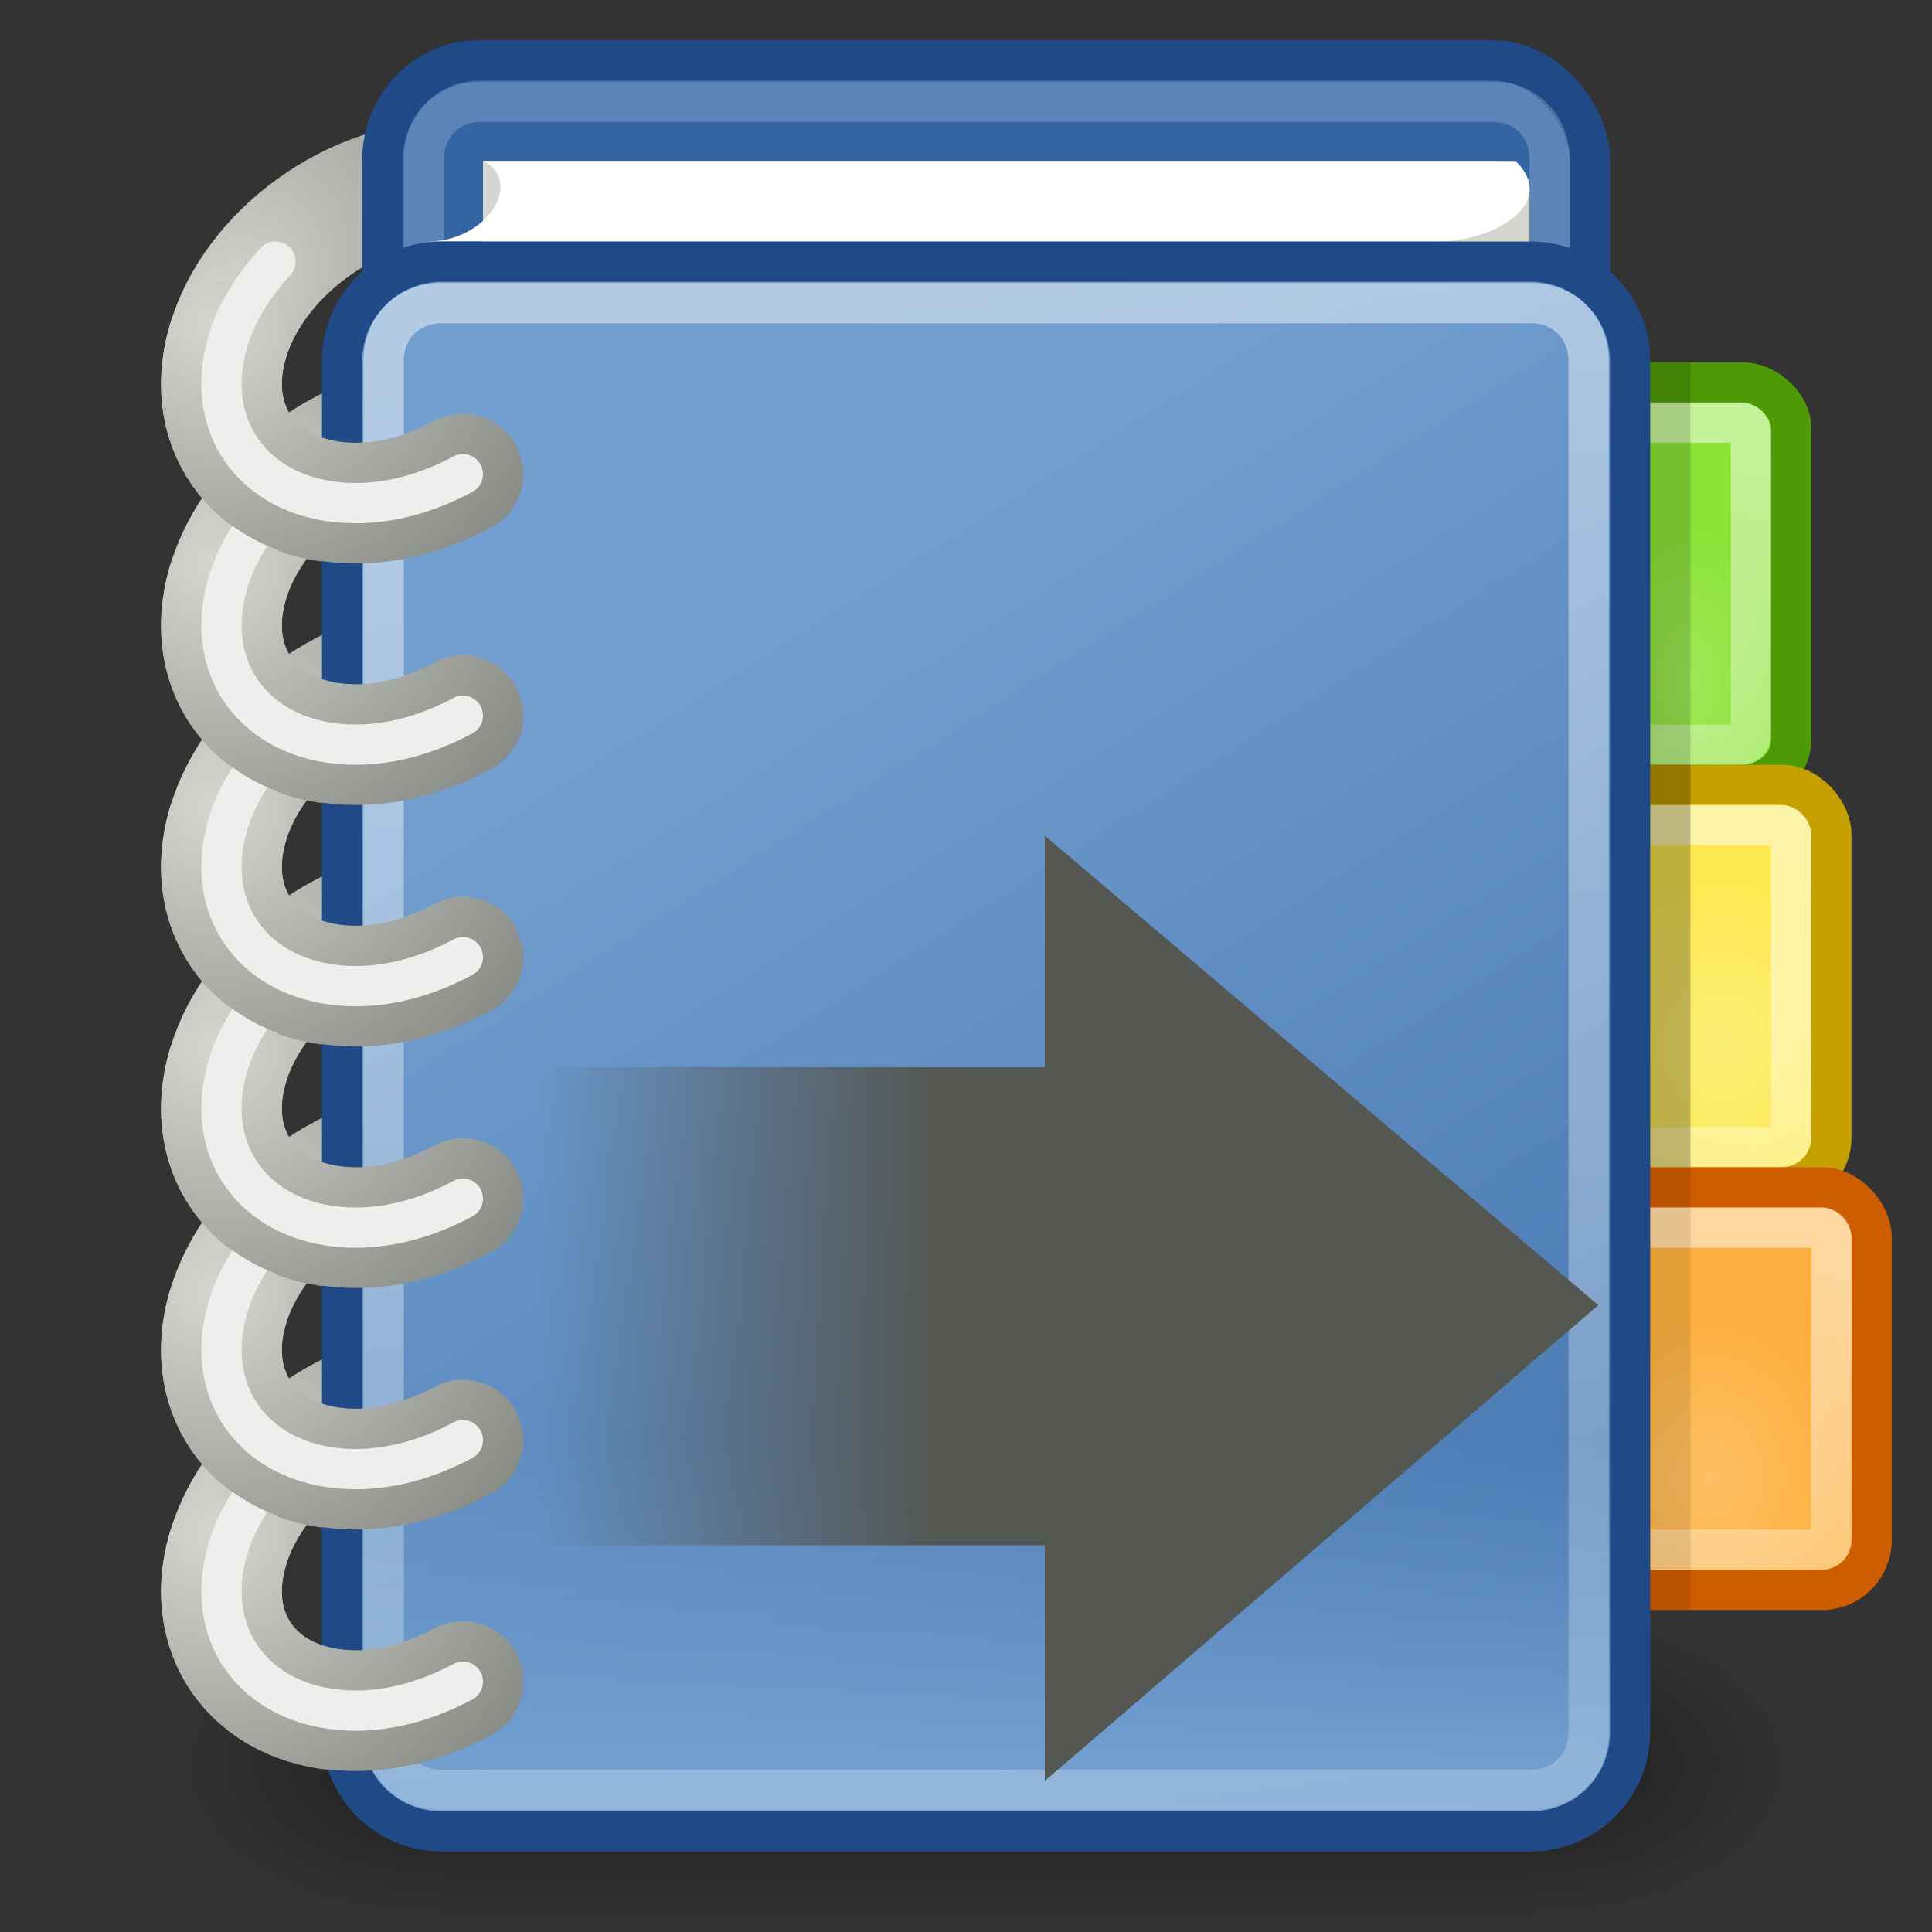 <?xml version="1.0" encoding="UTF-8" standalone="no"?>
<!-- Created with Inkscape (http://www.inkscape.org/) -->

<svg
   xmlns:dc="http://purl.org/dc/elements/1.1/"
   xmlns:cc="http://creativecommons.org/ns#"
   xmlns:rdf="http://www.w3.org/1999/02/22-rdf-syntax-ns#"
   xmlns:svg="http://www.w3.org/2000/svg"
   xmlns="http://www.w3.org/2000/svg"
   xmlns:xlink="http://www.w3.org/1999/xlink"
   xmlns:sodipodi="http://sodipodi.sourceforge.net/DTD/sodipodi-0.dtd"
   xmlns:inkscape="http://www.inkscape.org/namespaces/inkscape"
   width="48"
   height="48"
   id="svg4908"
   sodipodi:version="0.32"
   inkscape:version="0.92.2 (5c3e80d, 2017-08-06)"
   sodipodi:docname="library-more.svg"
   inkscape:output_extension="org.inkscape.output.svg.inkscape"
   inkscape:export-filename="/home/andreas/project/misc icons/32x32/actions/bookmark-view.png"
   inkscape:export-xdpi="90"
   inkscape:export-ydpi="90"
   version="1.0">
  <rect width="100%" height="100%" fill="#333333" stroke="none"/>
  <defs
     id="defs4910">
    <linearGradient
       inkscape:collect="always"
       id="linearGradient6881">
      <stop
         style="stop-color:#ffffff;stop-opacity:1;"
         offset="0"
         id="stop6883" />
      <stop
         style="stop-color:#ffffff;stop-opacity:0;"
         offset="1"
         id="stop6885" />
    </linearGradient>
    <linearGradient
       inkscape:collect="always"
       id="linearGradient6859">
      <stop
         style="stop-color:#9ee757;stop-opacity:1"
         offset="0"
         id="stop6861" />
      <stop
         style="stop-color:#8ae234;stop-opacity:1"
         offset="1"
         id="stop6863" />
    </linearGradient>
    <linearGradient
       inkscape:collect="always"
       id="linearGradient6851">
      <stop
         style="stop-color:#fdee77;stop-opacity:1"
         offset="0"
         id="stop6853" />
      <stop
         style="stop-color:#fce94f;stop-opacity:1"
         offset="1"
         id="stop6855" />
    </linearGradient>
    <linearGradient
       inkscape:collect="always"
       id="linearGradient6843">
      <stop
         style="stop-color:#fec065;stop-opacity:1"
         offset="0"
         id="stop6845" />
      <stop
         style="stop-color:#fcaf3e;stop-opacity:1"
         offset="1"
         id="stop6847" />
    </linearGradient>
    <linearGradient
       inkscape:collect="always"
       id="linearGradient6820">
      <stop
         style="stop-color:#729fcf;stop-opacity:1;"
         offset="0"
         id="stop6822" />
      <stop
         style="stop-color:#729fcf;stop-opacity:0;"
         offset="1"
         id="stop6824" />
    </linearGradient>
    <linearGradient
       inkscape:collect="always"
       id="linearGradient6794">
      <stop
         style="stop-color:#ffffff;stop-opacity:1;"
         offset="0"
         id="stop6796" />
      <stop
         style="stop-color:#ffffff;stop-opacity:0;"
         offset="1"
         id="stop6798" />
    </linearGradient>
    <linearGradient
       inkscape:collect="always"
       id="linearGradient6642">
      <stop
         style="stop-color:#d3d7cf;stop-opacity:1"
         offset="0"
         id="stop6644" />
      <stop
         style="stop-color:#888a85;stop-opacity:1"
         offset="1"
         id="stop6646" />
    </linearGradient>
    <linearGradient
       id="linearGradient6499"
       inkscape:collect="always">
      <stop
         id="stop6501"
         offset="0"
         style="stop-color:#729fcf;stop-opacity:1" />
      <stop
         id="stop6503"
         offset="1"
         style="stop-color:#3465a4;stop-opacity:1" />
    </linearGradient>
    <linearGradient
       inkscape:collect="always"
       id="linearGradient5060">
      <stop
         style="stop-color:black;stop-opacity:1;"
         offset="0"
         id="stop5062" />
      <stop
         style="stop-color:black;stop-opacity:0;"
         offset="1"
         id="stop5064" />
    </linearGradient>
    <linearGradient
       id="linearGradient5048">
      <stop
         style="stop-color:black;stop-opacity:0;"
         offset="0"
         id="stop5050" />
      <stop
         id="stop5056"
         offset="0.5"
         style="stop-color:black;stop-opacity:1;" />
      <stop
         style="stop-color:black;stop-opacity:0;"
         offset="1"
         id="stop5052" />
    </linearGradient>
    <linearGradient
       inkscape:collect="always"
       xlink:href="#linearGradient5048"
       id="linearGradient6208"
       gradientUnits="userSpaceOnUse"
       gradientTransform="matrix(2.774,0,0,1.97,-1892.179,-872.885)"
       x1="302.857"
       y1="366.648"
       x2="302.857"
       y2="609.505" />
    <radialGradient
       inkscape:collect="always"
       xlink:href="#linearGradient5060"
       id="radialGradient6210"
       gradientUnits="userSpaceOnUse"
       gradientTransform="matrix(2.774,0,0,1.97,-1891.633,-872.885)"
       cx="605.714"
       cy="486.648"
       fx="605.714"
       fy="486.648"
       r="117.143" />
    <radialGradient
       inkscape:collect="always"
       xlink:href="#linearGradient5060"
       id="radialGradient6212"
       gradientUnits="userSpaceOnUse"
       gradientTransform="matrix(-2.774,0,0,1.97,112.762,-872.885)"
       cx="605.714"
       cy="486.648"
       fx="605.714"
       fy="486.648"
       r="117.143" />
    <radialGradient
       inkscape:collect="always"
       xlink:href="#linearGradient6642"
       id="radialGradient6214"
       gradientUnits="userSpaceOnUse"
       gradientTransform="matrix(1.328,0,-0.468,1.607,3.489,-5.754)"
       cx="4.434"
       cy="8.323"
       fx="4.434"
       fy="8.323"
       r="6" />
    <radialGradient
       inkscape:collect="always"
       xlink:href="#linearGradient6642"
       id="radialGradient6216"
       gradientUnits="userSpaceOnUse"
       gradientTransform="matrix(1.328,0,-0.468,1.607,3.489,-5.754)"
       cx="4.434"
       cy="8.323"
       fx="4.434"
       fy="8.323"
       r="6" />
    <radialGradient
       inkscape:collect="always"
       xlink:href="#linearGradient6642"
       id="radialGradient6218"
       gradientUnits="userSpaceOnUse"
       gradientTransform="matrix(1.328,0,-0.468,1.607,3.489,-5.754)"
       cx="4.434"
       cy="8.323"
       fx="4.434"
       fy="8.323"
       r="6" />
    <radialGradient
       inkscape:collect="always"
       xlink:href="#linearGradient6642"
       id="radialGradient6220"
       gradientUnits="userSpaceOnUse"
       gradientTransform="matrix(1.328,0,-0.468,1.607,3.489,-5.754)"
       cx="4.434"
       cy="8.323"
       fx="4.434"
       fy="8.323"
       r="6" />
    <radialGradient
       inkscape:collect="always"
       xlink:href="#linearGradient6642"
       id="radialGradient6222"
       gradientUnits="userSpaceOnUse"
       gradientTransform="matrix(1.328,0,-0.468,1.607,3.489,-5.754)"
       cx="4.434"
       cy="8.323"
       fx="4.434"
       fy="8.323"
       r="6" />
    <radialGradient
       inkscape:collect="always"
       xlink:href="#linearGradient6642"
       id="radialGradient6224"
       gradientUnits="userSpaceOnUse"
       gradientTransform="matrix(1.328,0,-0.468,1.607,3.489,-5.754)"
       cx="4.434"
       cy="8.323"
       fx="4.434"
       fy="8.323"
       r="6" />
    <radialGradient
       inkscape:collect="always"
       xlink:href="#linearGradient6859"
       id="radialGradient6226"
       gradientUnits="userSpaceOnUse"
       gradientTransform="matrix(0.787,0,0,1.442,-51.042,-5.9)"
       cx="42"
       cy="15.814"
       fx="42"
       fy="15.814"
       r="3" />
    <linearGradient
       inkscape:collect="always"
       xlink:href="#linearGradient6794"
       id="linearGradient6228"
       gradientUnits="userSpaceOnUse"
       x1="42.875"
       y1="30.938"
       x2="39.919"
       y2="51.062" />
    <radialGradient
       inkscape:collect="always"
       xlink:href="#linearGradient6851"
       id="radialGradient6230"
       gradientUnits="userSpaceOnUse"
       gradientTransform="matrix(0.821,0,0,1.004,-52.35,0.174)"
       cx="42.812"
       cy="25.727"
       fx="42.812"
       fy="25.727"
       r="4.5" />
    <radialGradient
       inkscape:collect="always"
       xlink:href="#linearGradient6843"
       id="radialGradient6232"
       gradientUnits="userSpaceOnUse"
       gradientTransform="matrix(0.745,0,0,0.911,-49.173,3.639)"
       cx="42.5"
       cy="36.308"
       fx="42.5"
       fy="36.308"
       r="4.5" />
    <linearGradient
       inkscape:collect="always"
       xlink:href="#linearGradient6794"
       id="linearGradient6234"
       gradientUnits="userSpaceOnUse"
       x1="42.875"
       y1="30.938"
       x2="39.919"
       y2="51.062" />
    <linearGradient
       inkscape:collect="always"
       xlink:href="#linearGradient6794"
       id="linearGradient6236"
       gradientUnits="userSpaceOnUse"
       x1="42.875"
       y1="30.938"
       x2="39.919"
       y2="51.062" />
    <linearGradient
       inkscape:collect="always"
       xlink:href="#linearGradient6499"
       id="linearGradient6238"
       gradientUnits="userSpaceOnUse"
       gradientTransform="matrix(0.889,0,0,1,-55.487,0)"
       x1="17.077"
       y1="14.375"
       x2="41.063"
       y2="56.938" />
    <linearGradient
       inkscape:collect="always"
       xlink:href="#linearGradient6820"
       id="linearGradient6240"
       gradientUnits="userSpaceOnUse"
       x1="24.75"
       y1="43.927"
       x2="24.75"
       y2="35.79" />
    <linearGradient
       inkscape:collect="always"
       xlink:href="#linearGradient6881"
       id="linearGradient6242"
       gradientUnits="userSpaceOnUse"
       x1="17.354"
       y1="7.936"
       x2="28.036"
       y2="81.76" />
    <radialGradient
       inkscape:collect="always"
       xlink:href="#linearGradient6642"
       id="radialGradient6244"
       gradientUnits="userSpaceOnUse"
       gradientTransform="matrix(1.526,0,0,1.401,-2.795,-3.407)"
       cx="5.313"
       cy="8.171"
       fx="5.313"
       fy="8.171"
       r="6" />
    <radialGradient
       inkscape:collect="always"
       xlink:href="#linearGradient6642"
       id="radialGradient6246"
       gradientUnits="userSpaceOnUse"
       gradientTransform="matrix(1.526,0,0,1.401,-2.795,-3.407)"
       cx="5.313"
       cy="8.171"
       fx="5.313"
       fy="8.171"
       r="6" />
    <radialGradient
       inkscape:collect="always"
       xlink:href="#linearGradient6642"
       id="radialGradient6248"
       gradientUnits="userSpaceOnUse"
       gradientTransform="matrix(1.526,0,0,1.401,-2.795,-3.407)"
       cx="5.313"
       cy="8.171"
       fx="5.313"
       fy="8.171"
       r="6" />
    <radialGradient
       inkscape:collect="always"
       xlink:href="#linearGradient6642"
       id="radialGradient6250"
       gradientUnits="userSpaceOnUse"
       gradientTransform="matrix(1.526,0,0,1.401,-2.795,-3.407)"
       cx="5.313"
       cy="8.171"
       fx="5.313"
       fy="8.171"
       r="6" />
    <radialGradient
       inkscape:collect="always"
       xlink:href="#linearGradient6642"
       id="radialGradient6252"
       gradientUnits="userSpaceOnUse"
       gradientTransform="matrix(1.526,0,0,1.401,-2.795,-3.407)"
       cx="5.313"
       cy="8.171"
       fx="5.313"
       fy="8.171"
       r="6" />
    <radialGradient
       inkscape:collect="always"
       xlink:href="#linearGradient6642"
       id="radialGradient6254"
       gradientUnits="userSpaceOnUse"
       gradientTransform="matrix(1.526,0,0,1.401,-2.795,-3.407)"
       cx="5.313"
       cy="8.171"
       fx="5.313"
       fy="8.171"
       r="6" />
    <radialGradient
       id="g2_"
       cx="2550.1"
       cy="-28649.801"
       r="231"
       gradientTransform="matrix(0.095,0,0,-0.013,-218.5,-328.1)"
       gradientUnits="userSpaceOnUse">
      <stop
         stop-color="#2e3436"
         id="stop7" />
      <stop
         offset="1"
         stop-color="#2e3436"
         stop-opacity="0"
         id="stop9" />
    </radialGradient>
    <radialGradient
       id="g1_"
       cx="147.9"
       cy="-89.2"
       r="7.22"
       gradientTransform="matrix(0.732,0,0,-0.732,-102.4,-35.99)"
       gradientUnits="userSpaceOnUse">
      <stop
         stop-color="#b1d2f4"
         id="stop2" />
      <stop
         offset="1"
         stop-color="#72a0cf"
         id="stop4" />
    </radialGradient>
    <radialGradient
       id="g4_"
       cx="147.9"
       cy="-89.2"
       r="7.22"
       gradientTransform="matrix(0.732,0,0,-0.732,-68.77,-33.89)"
       gradientUnits="userSpaceOnUse">
      <stop
         stop-color="#b1cff4"
         id="stop17" />
      <stop
         offset="1"
         stop-color="#3466a4"
         id="stop19" />
    </radialGradient>
    <radialGradient
       id="g3_"
       cx="147.9"
       cy="-89.2"
       r="7.22"
       gradientTransform="matrix(0.732,0,0,-0.732,-85.5,-59.6)"
       gradientUnits="userSpaceOnUse">
      <stop
         stop-color="#f4b1b1"
         id="stop12" />
      <stop
         offset="1"
         stop-color="#ef2929"
         id="stop14" />
    </radialGradient>
    <radialGradient
       id="g5_"
       cx="12.54"
       cy="13.1"
       r="5.18"
       gradientTransform="matrix(1,0,0,-1,0,49)"
       gradientUnits="userSpaceOnUse">
      <stop
         stop-color="#d2f4b1"
         id="stop22" />
      <stop
         offset="1"
         stop-color="#8ae234"
         id="stop24" />
    </radialGradient>
    <linearGradient
       id="linearGradient5163"
       y2="26.422"
       gradientUnits="userSpaceOnUse"
       x2="2.394"
       gradientTransform="matrix(2.879,0,0,2.879,-29.177,-19.064)"
       y1="26.422"
       x1="10.73"
       inkscape:collect="always">
      <stop
         id="stop5159"
         style="stop-color:#555753"
         offset="0" />
      <stop
         id="stop5161"
         style="stop-color:#555753;stop-opacity:0"
         offset="1" />
    </linearGradient>
  </defs>
  <sodipodi:namedview
     id="base"
     pagecolor="#ffffff"
     bordercolor="#666666"
     borderopacity="1.0"
     inkscape:pageopacity="0.0"
     inkscape:pageshadow="2"
     inkscape:zoom="4"
     inkscape:cx="-44.468551"
     inkscape:cy="40.739407"
     inkscape:current-layer="g6053"
     showgrid="false"
     inkscape:grid-bbox="true"
     inkscape:document-units="px"
     inkscape:window-width="1280"
     inkscape:window-height="970"
     inkscape:window-x="5"
     inkscape:window-y="24"
     width="48px"
     height="48px"
     showguides="true"
     inkscape:guide-bbox="true"
     showborder="false"
     inkscape:showpageshadow="false"
     inkscape:object-points="true"
     inkscape:grid-points="true"
     borderlayer="true"
     inkscape:window-maximized="0">
    <inkscape:grid
       id="GridFromPre046Settings"
       type="xygrid"
       originx="0"
       originy="0"
       spacingx="0.5"
       spacingy="0.5"
       color="#3f3fff"
       empcolor="#3f3fff"
       opacity="0.15"
       empopacity="0.38"
       empspacing="2" />
  </sodipodi:namedview>
  <g
     id="layer1"
     inkscape:label="Layer 1"
     inkscape:groupmode="layer">
    <g
       id="g6053"
       transform="translate(60,0)">
      <g
         transform="matrix(2.0192728e-2,0,0,1.7083182e-2,-17.54,42.403)"
         id="g6055"
         style="display:inline">
        <rect
           style="opacity:0.392;color:#000000;fill:url(#linearGradient6208);fill-opacity:1;fill-rule:nonzero;stroke:none;stroke-width:1;stroke-linecap:round;stroke-linejoin:miter;marker:none;marker-start:none;marker-mid:none;marker-end:none;stroke-miterlimit:4;stroke-dasharray:none;stroke-dashoffset:0;stroke-opacity:1;visibility:visible;display:inline;overflow:visible"
           id="rect6057"
           width="1339.633"
           height="478.357"
           x="-1559.252"
           y="-150.697" />
        <path
           style="opacity:0.402;color:#000000;fill:url(#radialGradient6210);fill-opacity:1;fill-rule:nonzero;stroke:none;stroke-width:1;stroke-linecap:round;stroke-linejoin:miter;marker:none;marker-start:none;marker-mid:none;marker-end:none;stroke-miterlimit:4;stroke-dasharray:none;stroke-dashoffset:0;stroke-opacity:1;visibility:visible;display:inline;overflow:visible"
           d="M -219.619,-150.68 C -219.619,-150.68 -219.619,327.65 -219.619,327.65 C -76.745,328.551 125.781,220.481 125.781,88.454 C 125.781,-43.572 -33.655,-150.68 -219.619,-150.68 z "
           id="path6059"
           sodipodi:nodetypes="cccc" />
        <path
           sodipodi:nodetypes="cccc"
           id="path6061"
           d="M -1559.252,-150.68 C -1559.252,-150.68 -1559.252,327.65 -1559.252,327.65 C -1702.127,328.551 -1904.652,220.481 -1904.652,88.454 C -1904.652,-43.572 -1745.216,-150.68 -1559.252,-150.68 z "
           style="opacity:0.402;color:#000000;fill:url(#radialGradient6212);fill-opacity:1;fill-rule:nonzero;stroke:none;stroke-width:1;stroke-linecap:round;stroke-linejoin:miter;marker:none;marker-start:none;marker-mid:none;marker-end:none;stroke-miterlimit:4;stroke-dasharray:none;stroke-dashoffset:0;stroke-opacity:1;visibility:visible;display:inline;overflow:visible" />
      </g>
      <g
         transform="translate(-60,30)"
         id="g6063">
        <path
           style="fill:none;fill-opacity:1;stroke:url(#radialGradient6214);stroke-width:3;stroke-linecap:round;stroke-linejoin:miter;stroke-miterlimit:4;stroke-dashoffset:0;stroke-opacity:1"
           d="M 14.345,8.506 C 13.702,10.717 11.233,12.512 8.834,12.512 C 6.435,12.512 5.011,10.717 5.655,8.506 C 6.298,6.295 8.767,4.5 11.166,4.5 C 13.565,4.5 14.989,6.295 14.345,8.506 z "
           id="path6065" />
        <ellipse
           style="fill:none;fill-opacity:1;stroke:#eeeeec;stroke-width:1.001;stroke-linecap:round;stroke-linejoin:miter;stroke-miterlimit:4;stroke-dasharray:none;stroke-dashoffset:0;stroke-opacity:1"
           id="path6067"
           transform="matrix(0.87,0,-0.334,1.147,4.784,-1.845)"
           sodipodi:type="arc"
           sodipodi:ry="3.4913397"
           sodipodi:rx="4.9939418"
           sodipodi:cy="9.0207386"
           sodipodi:cx="9.4575529"
           d="M 14.451,9.021 A 4.994,3.491 0 0 1 9.458,12.512 4.994,3.491 0 0 1 4.464,9.021 4.994,3.491 0 0 1 9.458,5.529 4.994,3.491 0 0 1 14.451,9.021 Z" />
      </g>
      <g
         transform="translate(-60,24)"
         id="g6070">
        <path
           style="fill:none;fill-opacity:1;stroke:url(#radialGradient6216);stroke-width:3;stroke-linecap:round;stroke-linejoin:miter;stroke-miterlimit:4;stroke-dashoffset:0;stroke-opacity:1"
           d="M 14.345,8.506 C 13.702,10.717 11.233,12.512 8.834,12.512 C 6.435,12.512 5.011,10.717 5.655,8.506 C 6.298,6.295 8.767,4.5 11.166,4.5 C 13.565,4.5 14.989,6.295 14.345,8.506 z "
           id="path6072" />
        <ellipse
           style="fill:none;fill-opacity:1;stroke:#eeeeec;stroke-width:1.001;stroke-linecap:round;stroke-linejoin:miter;stroke-miterlimit:4;stroke-dasharray:none;stroke-dashoffset:0;stroke-opacity:1"
           id="path6074"
           transform="matrix(0.87,0,-0.334,1.147,4.784,-1.845)"
           sodipodi:type="arc"
           sodipodi:ry="3.4913397"
           sodipodi:rx="4.9939418"
           sodipodi:cy="9.0207386"
           sodipodi:cx="9.4575529"
           d="M 14.451,9.021 A 4.994,3.491 0 0 1 9.458,12.512 4.994,3.491 0 0 1 4.464,9.021 4.994,3.491 0 0 1 9.458,5.529 4.994,3.491 0 0 1 14.451,9.021 Z" />
      </g>
      <g
         transform="translate(-60,18)"
         id="g6076">
        <path
           style="fill:none;fill-opacity:1;stroke:url(#radialGradient6218);stroke-width:3;stroke-linecap:round;stroke-linejoin:miter;stroke-miterlimit:4;stroke-dashoffset:0;stroke-opacity:1"
           d="M 14.345,8.506 C 13.702,10.717 11.233,12.512 8.834,12.512 C 6.435,12.512 5.011,10.717 5.655,8.506 C 6.298,6.295 8.767,4.5 11.166,4.5 C 13.565,4.5 14.989,6.295 14.345,8.506 z "
           id="path6078" />
        <ellipse
           style="fill:none;fill-opacity:1;stroke:#eeeeec;stroke-width:1.001;stroke-linecap:round;stroke-linejoin:miter;stroke-miterlimit:4;stroke-dasharray:none;stroke-dashoffset:0;stroke-opacity:1"
           id="path6080"
           transform="matrix(0.87,0,-0.334,1.147,4.784,-1.845)"
           sodipodi:type="arc"
           sodipodi:ry="3.4913397"
           sodipodi:rx="4.9939418"
           sodipodi:cy="9.0207386"
           sodipodi:cx="9.4575529"
           d="M 14.451,9.021 A 4.994,3.491 0 0 1 9.458,12.512 4.994,3.491 0 0 1 4.464,9.021 4.994,3.491 0 0 1 9.458,5.529 4.994,3.491 0 0 1 14.451,9.021 Z" />
      </g>
      <g
         transform="translate(-60,12)"
         id="g6082">
        <path
           style="fill:none;fill-opacity:1;stroke:url(#radialGradient6220);stroke-width:3;stroke-linecap:round;stroke-linejoin:miter;stroke-miterlimit:4;stroke-dashoffset:0;stroke-opacity:1"
           d="M 14.345,8.506 C 13.702,10.717 11.233,12.512 8.834,12.512 C 6.435,12.512 5.011,10.717 5.655,8.506 C 6.298,6.295 8.767,4.5 11.166,4.5 C 13.565,4.5 14.989,6.295 14.345,8.506 z "
           id="path6084" />
        <ellipse
           style="fill:none;fill-opacity:1;stroke:#eeeeec;stroke-width:1.001;stroke-linecap:round;stroke-linejoin:miter;stroke-miterlimit:4;stroke-dasharray:none;stroke-dashoffset:0;stroke-opacity:1"
           id="path6086"
           transform="matrix(0.87,0,-0.334,1.147,4.784,-1.845)"
           sodipodi:type="arc"
           sodipodi:ry="3.4913397"
           sodipodi:rx="4.9939418"
           sodipodi:cy="9.0207386"
           sodipodi:cx="9.4575529"
           d="M 14.451,9.021 A 4.994,3.491 0 0 1 9.458,12.512 4.994,3.491 0 0 1 4.464,9.021 4.994,3.491 0 0 1 9.458,5.529 4.994,3.491 0 0 1 14.451,9.021 Z" />
      </g>
      <g
         transform="translate(-60,6)"
         id="g6088">
        <path
           style="fill:none;fill-opacity:1;stroke:url(#radialGradient6222);stroke-width:3;stroke-linecap:round;stroke-linejoin:miter;stroke-miterlimit:4;stroke-dashoffset:0;stroke-opacity:1"
           d="M 14.345,8.506 C 13.702,10.717 11.233,12.512 8.834,12.512 C 6.435,12.512 5.011,10.717 5.655,8.506 C 6.298,6.295 8.767,4.5 11.166,4.5 C 13.565,4.5 14.989,6.295 14.345,8.506 z "
           id="path6090" />
        <ellipse
           style="fill:none;fill-opacity:1;stroke:#eeeeec;stroke-width:1.001;stroke-linecap:round;stroke-linejoin:miter;stroke-miterlimit:4;stroke-dasharray:none;stroke-dashoffset:0;stroke-opacity:1"
           id="path6092"
           transform="matrix(0.87,0,-0.334,1.147,4.784,-1.845)"
           sodipodi:type="arc"
           sodipodi:ry="3.4913397"
           sodipodi:rx="4.9939418"
           sodipodi:cy="9.0207386"
           sodipodi:cx="9.4575529"
           d="M 14.451,9.021 A 4.994,3.491 0 0 1 9.458,12.512 4.994,3.491 0 0 1 4.464,9.021 4.994,3.491 0 0 1 9.458,5.529 4.994,3.491 0 0 1 14.451,9.021 Z" />
      </g>
      <g
         transform="translate(-60,0)"
         id="g6094">
        <path
           style="fill:none;fill-opacity:1;stroke:url(#radialGradient6224);stroke-width:3;stroke-linecap:round;stroke-linejoin:miter;stroke-miterlimit:4;stroke-dashoffset:0;stroke-opacity:1"
           d="M 14.345,8.506 C 13.702,10.717 11.233,12.512 8.834,12.512 C 6.435,12.512 5.011,10.717 5.655,8.506 C 6.298,6.295 8.767,4.5 11.166,4.5 C 13.565,4.5 14.989,6.295 14.345,8.506 z "
           id="path6096" />
        <ellipse
           style="fill:none;fill-opacity:1;stroke:#eeeeec;stroke-width:1.001;stroke-linecap:round;stroke-linejoin:miter;stroke-miterlimit:4;stroke-dasharray:none;stroke-dashoffset:0;stroke-opacity:1"
           id="path6098"
           transform="matrix(0.87,0,-0.334,1.147,4.784,-1.845)"
           sodipodi:type="arc"
           sodipodi:ry="3.4913397"
           sodipodi:rx="4.9939418"
           sodipodi:cy="9.0207386"
           sodipodi:cx="9.4575529"
           d="M 14.451,9.021 A 4.994,3.491 0 0 1 9.458,12.512 4.994,3.491 0 0 1 4.464,9.021 4.994,3.491 0 0 1 9.458,5.529 4.994,3.491 0 0 1 14.451,9.021 Z" />
      </g>
      <rect
         ry="2.475"
         rx="2.395"
         y="1.5"
         x="-50.5"
         height="40"
         width="30"
         id="rect6100"
         style="fill:#3465a4;fill-opacity:1;stroke:#204a87;stroke-width:1;stroke-linecap:round;stroke-linejoin:miter;stroke-miterlimit:0;stroke-dasharray:none;stroke-dashoffset:0;stroke-opacity:1" />
      <g
         transform="translate(-62,1)"
         id="g6102">
        <path
           style="fill:#d3d7cf;fill-opacity:1;stroke:none;stroke-width:1;stroke-linecap:butt;stroke-linejoin:miter;stroke-miterlimit:4;stroke-dashoffset:0;stroke-opacity:1"
           d="M 14,3 L 39.182,3 L 40,3.696 L 40,25 L 14,25 L 14,3 z "
           id="path6104"
           sodipodi:nodetypes="cccccc" />
        <path
           style="fill:#ffffff;fill-opacity:1;stroke:none;stroke-width:1;stroke-linecap:butt;stroke-linejoin:miter;stroke-miterlimit:4;stroke-dashoffset:0;stroke-opacity:1"
           d="M 14,3 L 39.656,3 C 40.712,4.028 39.166,5.015 37.656,5 L 12.625,5 C 14.126,5 15.016,3.497 14,3 z "
           id="path6106"
           sodipodi:nodetypes="ccccc" />
      </g>
      <rect
         ry="1.114"
         rx="1.237"
         y="9.5"
         x="-20.5"
         height="10"
         width="5"
         id="rect6108"
         style="fill:url(#radialGradient6226);fill-opacity:1;stroke:#4e9a06;stroke-width:1;stroke-linecap:butt;stroke-linejoin:miter;stroke-miterlimit:4;stroke-dasharray:none;stroke-dashoffset:0;stroke-opacity:1" />
      <path
         sodipodi:nodetypes="ccccccccc"
         id="path6110"
         d="M -48.079,2.531 C -48.88,2.531 -49.469,3.14 -49.469,3.969 L -49.469,39.031 C -49.469,39.86 -48.88,40.469 -48.079,40.469 L -22.889,40.469 C -22.089,40.469 -21.5,39.86 -21.5,39.031 L -21.5,3.969 C -21.5,3.14 -22.089,2.531 -22.889,2.531 L -48.079,2.531 z "
         style="opacity:0.2;fill:none;fill-opacity:1;stroke:#ffffff;stroke-width:1;stroke-linecap:round;stroke-linejoin:miter;stroke-miterlimit:0;stroke-dashoffset:0;stroke-opacity:1" />
      <path
         transform="translate(-62,-20)"
         d="M 39.75,30.5 C 39.61,30.5 39.5,30.61 39.5,30.75 L 39.5,38.25 C 39.5,38.39 39.61,38.5 39.75,38.5 L 45.25,38.5 C 45.39,38.5 45.5,38.39 45.5,38.25 L 45.5,30.75 C 45.5,30.61 45.39,30.5 45.25,30.5 L 39.75,30.5 z "
         id="path6112"
         style="opacity:0.5;fill:none;fill-opacity:1;stroke:url(#linearGradient6228);stroke-width:1;stroke-linecap:butt;stroke-linejoin:miter;stroke-miterlimit:4;stroke-dasharray:none;stroke-dashoffset:0;stroke-opacity:1"
         inkscape:original="M 39.75 29.5 C 39.06446 29.5 38.5 30.064461 38.5 30.75 L 38.5 38.25 C 38.5 38.93554 39.064459 39.5 39.75 39.5 L 45.25 39.5 C 45.93554 39.5 46.5 38.935541 46.5 38.25 L 46.5 30.75 C 46.5 30.06446 45.935541 29.5 45.25 29.5 L 39.75 29.5 z "
         inkscape:radius="-0.99302852"
         sodipodi:type="inkscape:offset" />
      <rect
         ry="1.237"
         rx="1.237"
         y="19.5"
         x="-22.5"
         height="10"
         width="8"
         id="rect6114"
         style="fill:url(#radialGradient6230);fill-opacity:1;stroke:#c4a000;stroke-width:1;stroke-linecap:butt;stroke-linejoin:miter;stroke-miterlimit:4;stroke-dasharray:none;stroke-dashoffset:0;stroke-opacity:1" />
      <rect
         ry="1.237"
         rx="1.237"
         y="29.5"
         x="-21.5"
         height="10"
         width="8"
         id="rect6116"
         style="fill:url(#radialGradient6232);fill-opacity:1;stroke:#ce5c00;stroke-width:1;stroke-linecap:butt;stroke-linejoin:miter;stroke-miterlimit:4;stroke-dasharray:none;stroke-dashoffset:0;stroke-opacity:1" />
      <path
         transform="translate(-61,-10)"
         d="M 39.75,30.5 C 39.61,30.5 39.5,30.61 39.5,30.75 L 39.5,38.25 C 39.5,38.39 39.61,38.5 39.75,38.5 L 45.25,38.5 C 45.39,38.5 45.5,38.39 45.5,38.25 L 45.5,30.75 C 45.5,30.61 45.39,30.5 45.25,30.5 L 39.75,30.5 z "
         id="path6118"
         style="opacity:0.5;fill:none;fill-opacity:1;stroke:url(#linearGradient6234);stroke-width:1;stroke-linecap:butt;stroke-linejoin:miter;stroke-miterlimit:4;stroke-dasharray:none;stroke-dashoffset:0;stroke-opacity:1"
         inkscape:original="M 39.75 29.5 C 39.06446 29.5 38.5 30.064461 38.5 30.75 L 38.5 38.25 C 38.5 38.93554 39.064459 39.5 39.75 39.5 L 45.25 39.5 C 45.93554 39.5 46.5 38.935541 46.5 38.25 L 46.5 30.75 C 46.5 30.06446 45.935541 29.5 45.25 29.5 L 39.75 29.5 z "
         inkscape:radius="-0.99302852"
         sodipodi:type="inkscape:offset" />
      <rect
         y="19"
         x="-24.812"
         height="10"
         width="6.812"
         id="rect6120"
         style="opacity:0.25;fill:#000000;fill-opacity:1;stroke:none;stroke-width:1;stroke-linecap:round;stroke-linejoin:miter;stroke-miterlimit:4;stroke-dasharray:none;stroke-dashoffset:0;stroke-opacity:1" />
      <path
         transform="translate(-60,0)"
         d="M 39.75,30.5 C 39.61,30.5 39.5,30.61 39.5,30.75 L 39.5,38.25 C 39.5,38.39 39.61,38.5 39.75,38.5 L 45.25,38.5 C 45.39,38.5 45.5,38.39 45.5,38.25 L 45.5,30.75 C 45.5,30.61 45.39,30.5 45.25,30.5 L 39.75,30.5 z "
         id="path6122"
         style="opacity:0.5;fill:none;fill-opacity:1;stroke:url(#linearGradient6236);stroke-width:1;stroke-linecap:butt;stroke-linejoin:miter;stroke-miterlimit:4;stroke-dasharray:none;stroke-dashoffset:0;stroke-opacity:1"
         inkscape:original="M 39.75 29.5 C 39.06446 29.5 38.5 30.064461 38.5 30.75 L 38.5 38.25 C 38.5 38.93554 39.064459 39.5 39.75 39.5 L 45.25 39.5 C 45.93554 39.5 46.5 38.935541 46.5 38.25 L 46.5 30.75 C 46.5 30.06446 45.935541 29.5 45.25 29.5 L 39.75 29.5 z "
         inkscape:radius="-0.99302852"
         sodipodi:type="inkscape:offset" />
      <rect
         y="29"
         x="-24.812"
         height="11"
         width="6.812"
         id="rect6124"
         style="opacity:0.1;fill:#000000;fill-opacity:1;stroke:none;stroke-width:1;stroke-linecap:round;stroke-linejoin:miter;stroke-miterlimit:4;stroke-dasharray:none;stroke-dashoffset:0;stroke-opacity:1" />
      <rect
         y="9"
         x="-25"
         height="10"
         width="7"
         id="rect6126"
         style="opacity:0.155;fill:#000000;fill-opacity:1;stroke:none;stroke-width:1;stroke-linecap:round;stroke-linejoin:miter;stroke-miterlimit:4;stroke-dasharray:none;stroke-dashoffset:0;stroke-opacity:1" />
      <path
         style="fill:url(#linearGradient6238);fill-opacity:1;stroke:#204a87;stroke-width:1;stroke-linecap:round;stroke-linejoin:miter;stroke-miterlimit:0;stroke-dashoffset:0;stroke-opacity:1"
         d="M -49.025,6.5 L -21.975,6.5 C -20.604,6.5 -19.5,7.604 -19.5,8.975 L -19.5,43.025 C -19.5,44.396 -20.604,45.5 -21.975,45.5 L -49.025,45.5 C -50.396,45.5 -51.5,44.396 -51.5,43.025 L -51.5,8.975 C -51.5,7.604 -50.396,6.5 -49.025,6.5 z "
         id="rect6128"
         sodipodi:nodetypes="ccccccccc" />
      <path
         transform="translate(-60,0)"
         style="fill:url(#linearGradient6240);fill-opacity:1;stroke:none;stroke-width:1;stroke-linecap:round;stroke-linejoin:miter;stroke-miterlimit:0;stroke-dashoffset:0;stroke-opacity:1"
         d="M 10.969,7 C 9.867,7 9,7.867 9,8.969 L 9,43.031 C 9,44.133 9.867,45 10.969,45 L 38.031,45 C 39.133,45 40,44.133 40,43.031 L 40,8.969 C 40,7.867 39.133,7 38.031,7 L 10.969,7 z "
         id="path6130"
         sodipodi:nodetypes="ccccccccc" />
      <path
         transform="translate(-60,0)"
         style="opacity:0.461;fill:none;fill-opacity:1;stroke:url(#linearGradient6242);stroke-width:1;stroke-linecap:round;stroke-linejoin:miter;stroke-miterlimit:0;stroke-dashoffset:0;stroke-opacity:1"
         d="M 10.969,7.531 C 10.14,7.531 9.531,8.14 9.531,8.969 L 9.531,43.031 C 9.531,43.86 10.14,44.469 10.969,44.469 L 38.031,44.469 C 38.86,44.469 39.469,43.86 39.469,43.031 L 39.469,8.969 C 39.469,8.14 38.86,7.531 38.031,7.531 L 10.969,7.531 z "
         id="path6132"
         sodipodi:nodetypes="ccccccccc" />
      <ellipse
         transform="matrix(0.984,0,0,0.952,-59.717,30.146)"
         id="path6134"
         style="opacity:1;fill:none;fill-opacity:1;stroke:#204a87;stroke-width:1.033;stroke-linecap:round;stroke-linejoin:miter;stroke-miterlimit:4;stroke-dasharray:none;stroke-dashoffset:0;stroke-opacity:1"
         sodipodi:type="arc"
         sodipodi:ry="1.6130873"
         sodipodi:rx="1.524699"
         sodipodi:cy="11.959651"
         sodipodi:cx="11.91033"
         d="m 13.435,11.96 a 1.525,1.613 0 0 1 -1.525,1.613 1.525,1.613 0 0 1 -1.525,-1.613 1.525,1.613 0 0 1 1.525,-1.613 1.525,1.613 0 0 1 1.525,1.613 z" />
      <ellipse
         transform="matrix(0.984,0,0,0.952,-59.717,24.146)"
         id="path6136"
         style="opacity:1;fill:none;fill-opacity:1;stroke:#204a87;stroke-width:1.033;stroke-linecap:round;stroke-linejoin:miter;stroke-miterlimit:4;stroke-dasharray:none;stroke-dashoffset:0;stroke-opacity:1"
         sodipodi:type="arc"
         sodipodi:ry="1.6130873"
         sodipodi:rx="1.524699"
         sodipodi:cy="11.959651"
         sodipodi:cx="11.91033"
         d="m 13.435,11.96 a 1.525,1.613 0 0 1 -1.525,1.613 1.525,1.613 0 0 1 -1.525,-1.613 1.525,1.613 0 0 1 1.525,-1.613 1.525,1.613 0 0 1 1.525,1.613 z" />
      <ellipse
         transform="matrix(0.984,0,0,0.952,-59.717,18.146)"
         id="path6138"
         style="opacity:1;fill:none;fill-opacity:1;stroke:#204a87;stroke-width:1.033;stroke-linecap:round;stroke-linejoin:miter;stroke-miterlimit:4;stroke-dasharray:none;stroke-dashoffset:0;stroke-opacity:1"
         sodipodi:type="arc"
         sodipodi:ry="1.6130873"
         sodipodi:rx="1.524699"
         sodipodi:cy="11.959651"
         sodipodi:cx="11.91033"
         d="m 13.435,11.96 a 1.525,1.613 0 0 1 -1.525,1.613 1.525,1.613 0 0 1 -1.525,-1.613 1.525,1.613 0 0 1 1.525,-1.613 1.525,1.613 0 0 1 1.525,1.613 z" />
      <ellipse
         transform="matrix(0.984,0,0,0.952,-59.717,6.146)"
         id="path6140"
         style="opacity:1;fill:none;fill-opacity:1;stroke:#204a87;stroke-width:1.033;stroke-linecap:round;stroke-linejoin:miter;stroke-miterlimit:4;stroke-dasharray:none;stroke-dashoffset:0;stroke-opacity:1"
         sodipodi:type="arc"
         sodipodi:ry="1.6130873"
         sodipodi:rx="1.524699"
         sodipodi:cy="11.959651"
         sodipodi:cx="11.91033"
         d="m 13.435,11.96 a 1.525,1.613 0 0 1 -1.525,1.613 1.525,1.613 0 0 1 -1.525,-1.613 1.525,1.613 0 0 1 1.525,-1.613 1.525,1.613 0 0 1 1.525,1.613 z" />
      <ellipse
         transform="matrix(0.984,0,0,0.952,-59.717,12.146)"
         id="path6142"
         style="opacity:1;fill:none;fill-opacity:1;stroke:#204a87;stroke-width:1.033;stroke-linecap:round;stroke-linejoin:miter;stroke-miterlimit:4;stroke-dasharray:none;stroke-dashoffset:0;stroke-opacity:1"
         sodipodi:type="arc"
         sodipodi:ry="1.6130873"
         sodipodi:rx="1.524699"
         sodipodi:cy="11.959651"
         sodipodi:cx="11.91033"
         d="m 13.435,11.96 a 1.525,1.613 0 0 1 -1.525,1.613 1.525,1.613 0 0 1 -1.525,-1.613 1.525,1.613 0 0 1 1.525,-1.613 1.525,1.613 0 0 1 1.525,1.613 z" />
      <ellipse
         transform="matrix(0.984,0,0,0.952,-59.717,0.146)"
         id="path6144"
         style="opacity:1;fill:none;fill-opacity:1;stroke:#204a87;stroke-width:1.033;stroke-linecap:round;stroke-linejoin:miter;stroke-miterlimit:4;stroke-dasharray:none;stroke-dashoffset:0;stroke-opacity:1"
         sodipodi:type="arc"
         sodipodi:ry="1.6130873"
         sodipodi:rx="1.524699"
         sodipodi:cy="11.959651"
         sodipodi:cx="11.91033"
         d="m 13.435,11.96 a 1.525,1.613 0 0 1 -1.525,1.613 1.525,1.613 0 0 1 -1.525,-1.613 1.525,1.613 0 0 1 1.525,-1.613 1.525,1.613 0 0 1 1.525,1.613 z" />
      <g
         transform="translate(-60,30)"
         id="g6146">
        <path
           style="fill:none;fill-opacity:1;stroke:url(#radialGradient6244);stroke-width:3;stroke-linecap:round;stroke-linejoin:miter;stroke-miterlimit:4;stroke-dasharray:none;stroke-dashoffset:0;stroke-opacity:1"
           d="M 5.656,8.5 C 5.013,10.711 6.445,12.5 8.844,12.5 C 9.757,12.5 10.673,12.225 11.5,11.781"
           id="path6148"
           sodipodi:nodetypes="csc" />
        <path
           style="fill:none;fill-opacity:1;stroke:#eeeeec;stroke-width:1;stroke-linecap:round;stroke-linejoin:miter;stroke-miterlimit:4;stroke-dasharray:none;stroke-dashoffset:0;stroke-opacity:1"
           d="M 6.844,6.5 C 6.296,7.092 5.87,7.765 5.656,8.5 C 5.013,10.711 6.445,12.5 8.844,12.5 C 9.757,12.5 10.673,12.225 11.5,11.781"
           id="path6150"
           sodipodi:nodetypes="cssc" />
        <ellipse
           style="opacity:1;fill:#ffffff;fill-opacity:1;stroke:none;stroke-width:1;stroke-linecap:round;stroke-linejoin:miter;stroke-miterlimit:4;stroke-dasharray:none;stroke-dashoffset:0;stroke-opacity:1"
           id="path6152"
           transform="matrix(1.371,0,0,0.932,-1.737,0.313)"
           sodipodi:type="arc"
           sodipodi:ry="0.8046875"
           sodipodi:rx="0.546875"
           sodipodi:cy="8.2578125"
           sodipodi:cx="5.265625"
           d="M 5.812,8.258 A 0.547,0.805 0 0 1 5.266,9.062 0.547,0.805 0 0 1 4.719,8.258 0.547,0.805 0 0 1 5.266,7.453 0.547,0.805 0 0 1 5.812,8.258 Z" />
        <ellipse
           style="opacity:0.7;fill:#ffffff;fill-opacity:1;stroke:none;stroke-width:1;stroke-linecap:round;stroke-linejoin:miter;stroke-miterlimit:4;stroke-dasharray:none;stroke-dashoffset:0;stroke-opacity:1"
           id="path6154"
           transform="matrix(1.371,0,0,0.932,4.097,3.716)"
           sodipodi:type="arc"
           sodipodi:ry="0.8046875"
           sodipodi:rx="0.546875"
           sodipodi:cy="8.2578125"
           sodipodi:cx="5.265625"
           d="M 5.812,8.258 A 0.547,0.805 0 0 1 5.266,9.062 0.547,0.805 0 0 1 4.719,8.258 0.547,0.805 0 0 1 5.266,7.453 0.547,0.805 0 0 1 5.812,8.258 Z" />
      </g>
      <g
         transform="translate(-60,24)"
         id="g6156">
        <path
           style="fill:none;fill-opacity:1;stroke:url(#radialGradient6246);stroke-width:3;stroke-linecap:round;stroke-linejoin:miter;stroke-miterlimit:4;stroke-dasharray:none;stroke-dashoffset:0;stroke-opacity:1"
           d="M 5.656,8.5 C 5.013,10.711 6.445,12.5 8.844,12.5 C 9.757,12.5 10.673,12.225 11.5,11.781"
           id="path6158"
           sodipodi:nodetypes="csc" />
        <path
           style="fill:none;fill-opacity:1;stroke:#eeeeec;stroke-width:1;stroke-linecap:round;stroke-linejoin:miter;stroke-miterlimit:4;stroke-dasharray:none;stroke-dashoffset:0;stroke-opacity:1"
           d="M 6.844,6.5 C 6.296,7.092 5.87,7.765 5.656,8.5 C 5.013,10.711 6.445,12.5 8.844,12.5 C 9.757,12.5 10.673,12.225 11.5,11.781"
           id="path6160"
           sodipodi:nodetypes="cssc" />
        <ellipse
           style="opacity:1;fill:#ffffff;fill-opacity:1;stroke:none;stroke-width:1;stroke-linecap:round;stroke-linejoin:miter;stroke-miterlimit:4;stroke-dasharray:none;stroke-dashoffset:0;stroke-opacity:1"
           id="path6162"
           transform="matrix(1.371,0,0,0.932,-1.737,0.313)"
           sodipodi:type="arc"
           sodipodi:ry="0.8046875"
           sodipodi:rx="0.546875"
           sodipodi:cy="8.2578125"
           sodipodi:cx="5.265625"
           d="M 5.812,8.258 A 0.547,0.805 0 0 1 5.266,9.062 0.547,0.805 0 0 1 4.719,8.258 0.547,0.805 0 0 1 5.266,7.453 0.547,0.805 0 0 1 5.812,8.258 Z" />
        <ellipse
           style="opacity:0.7;fill:#ffffff;fill-opacity:1;stroke:none;stroke-width:1;stroke-linecap:round;stroke-linejoin:miter;stroke-miterlimit:4;stroke-dasharray:none;stroke-dashoffset:0;stroke-opacity:1"
           id="path6164"
           transform="matrix(1.371,0,0,0.932,4.097,3.716)"
           sodipodi:type="arc"
           sodipodi:ry="0.8046875"
           sodipodi:rx="0.546875"
           sodipodi:cy="8.2578125"
           sodipodi:cx="5.265625"
           d="M 5.812,8.258 A 0.547,0.805 0 0 1 5.266,9.062 0.547,0.805 0 0 1 4.719,8.258 0.547,0.805 0 0 1 5.266,7.453 0.547,0.805 0 0 1 5.812,8.258 Z" />
      </g>
      <g
         transform="translate(-60,18)"
         id="g6166">
        <path
           style="fill:none;fill-opacity:1;stroke:url(#radialGradient6248);stroke-width:3;stroke-linecap:round;stroke-linejoin:miter;stroke-miterlimit:4;stroke-dasharray:none;stroke-dashoffset:0;stroke-opacity:1"
           d="M 5.656,8.5 C 5.013,10.711 6.445,12.5 8.844,12.5 C 9.757,12.5 10.673,12.225 11.5,11.781"
           id="path6168"
           sodipodi:nodetypes="csc" />
        <path
           style="fill:none;fill-opacity:1;stroke:#eeeeec;stroke-width:1;stroke-linecap:round;stroke-linejoin:miter;stroke-miterlimit:4;stroke-dasharray:none;stroke-dashoffset:0;stroke-opacity:1"
           d="M 6.844,6.5 C 6.296,7.092 5.87,7.765 5.656,8.5 C 5.013,10.711 6.445,12.5 8.844,12.5 C 9.757,12.5 10.673,12.225 11.5,11.781"
           id="path6170"
           sodipodi:nodetypes="cssc" />
        <ellipse
           style="opacity:1;fill:#ffffff;fill-opacity:1;stroke:none;stroke-width:1;stroke-linecap:round;stroke-linejoin:miter;stroke-miterlimit:4;stroke-dasharray:none;stroke-dashoffset:0;stroke-opacity:1"
           id="path6172"
           transform="matrix(1.371,0,0,0.932,-1.737,0.313)"
           sodipodi:type="arc"
           sodipodi:ry="0.8046875"
           sodipodi:rx="0.546875"
           sodipodi:cy="8.2578125"
           sodipodi:cx="5.265625"
           d="M 5.812,8.258 A 0.547,0.805 0 0 1 5.266,9.062 0.547,0.805 0 0 1 4.719,8.258 0.547,0.805 0 0 1 5.266,7.453 0.547,0.805 0 0 1 5.812,8.258 Z" />
        <ellipse
           style="opacity:0.7;fill:#ffffff;fill-opacity:1;stroke:none;stroke-width:1;stroke-linecap:round;stroke-linejoin:miter;stroke-miterlimit:4;stroke-dasharray:none;stroke-dashoffset:0;stroke-opacity:1"
           id="path6174"
           transform="matrix(1.371,0,0,0.932,4.097,3.716)"
           sodipodi:type="arc"
           sodipodi:ry="0.8046875"
           sodipodi:rx="0.546875"
           sodipodi:cy="8.2578125"
           sodipodi:cx="5.265625"
           d="M 5.812,8.258 A 0.547,0.805 0 0 1 5.266,9.062 0.547,0.805 0 0 1 4.719,8.258 0.547,0.805 0 0 1 5.266,7.453 0.547,0.805 0 0 1 5.812,8.258 Z" />
      </g>
      <g
         transform="translate(-60,12)"
         id="g6176">
        <path
           style="fill:none;fill-opacity:1;stroke:url(#radialGradient6250);stroke-width:3;stroke-linecap:round;stroke-linejoin:miter;stroke-miterlimit:4;stroke-dasharray:none;stroke-dashoffset:0;stroke-opacity:1"
           d="M 5.656,8.5 C 5.013,10.711 6.445,12.5 8.844,12.5 C 9.757,12.5 10.673,12.225 11.5,11.781"
           id="path6178"
           sodipodi:nodetypes="csc" />
        <path
           style="fill:none;fill-opacity:1;stroke:#eeeeec;stroke-width:1;stroke-linecap:round;stroke-linejoin:miter;stroke-miterlimit:4;stroke-dasharray:none;stroke-dashoffset:0;stroke-opacity:1"
           d="M 6.844,6.5 C 6.296,7.092 5.87,7.765 5.656,8.5 C 5.013,10.711 6.445,12.5 8.844,12.5 C 9.757,12.5 10.673,12.225 11.5,11.781"
           id="path6180"
           sodipodi:nodetypes="cssc" />
        <ellipse
           style="opacity:1;fill:#ffffff;fill-opacity:1;stroke:none;stroke-width:1;stroke-linecap:round;stroke-linejoin:miter;stroke-miterlimit:4;stroke-dasharray:none;stroke-dashoffset:0;stroke-opacity:1"
           id="path6182"
           transform="matrix(1.371,0,0,0.932,-1.737,0.313)"
           sodipodi:type="arc"
           sodipodi:ry="0.8046875"
           sodipodi:rx="0.546875"
           sodipodi:cy="8.2578125"
           sodipodi:cx="5.265625"
           d="M 5.812,8.258 A 0.547,0.805 0 0 1 5.266,9.062 0.547,0.805 0 0 1 4.719,8.258 0.547,0.805 0 0 1 5.266,7.453 0.547,0.805 0 0 1 5.812,8.258 Z" />
        <ellipse
           style="opacity:0.7;fill:#ffffff;fill-opacity:1;stroke:none;stroke-width:1;stroke-linecap:round;stroke-linejoin:miter;stroke-miterlimit:4;stroke-dasharray:none;stroke-dashoffset:0;stroke-opacity:1"
           id="path6184"
           transform="matrix(1.371,0,0,0.932,4.097,3.716)"
           sodipodi:type="arc"
           sodipodi:ry="0.8046875"
           sodipodi:rx="0.546875"
           sodipodi:cy="8.2578125"
           sodipodi:cx="5.265625"
           d="M 5.812,8.258 A 0.547,0.805 0 0 1 5.266,9.062 0.547,0.805 0 0 1 4.719,8.258 0.547,0.805 0 0 1 5.266,7.453 0.547,0.805 0 0 1 5.812,8.258 Z" />
      </g>
      <g
         transform="translate(-60,6)"
         id="g6186">
        <path
           style="fill:none;fill-opacity:1;stroke:url(#radialGradient6252);stroke-width:3;stroke-linecap:round;stroke-linejoin:miter;stroke-miterlimit:4;stroke-dasharray:none;stroke-dashoffset:0;stroke-opacity:1"
           d="M 5.656,8.5 C 5.013,10.711 6.445,12.5 8.844,12.5 C 9.757,12.5 10.673,12.225 11.5,11.781"
           id="path6188"
           sodipodi:nodetypes="csc" />
        <path
           style="fill:none;fill-opacity:1;stroke:#eeeeec;stroke-width:1;stroke-linecap:round;stroke-linejoin:miter;stroke-miterlimit:4;stroke-dasharray:none;stroke-dashoffset:0;stroke-opacity:1"
           d="M 6.844,6.5 C 6.296,7.092 5.87,7.765 5.656,8.5 C 5.013,10.711 6.445,12.5 8.844,12.5 C 9.757,12.5 10.673,12.225 11.5,11.781"
           id="path6190"
           sodipodi:nodetypes="cssc" />
        <ellipse
           style="opacity:1;fill:#ffffff;fill-opacity:1;stroke:none;stroke-width:1;stroke-linecap:round;stroke-linejoin:miter;stroke-miterlimit:4;stroke-dasharray:none;stroke-dashoffset:0;stroke-opacity:1"
           id="path6192"
           transform="matrix(1.371,0,0,0.932,-1.737,0.313)"
           sodipodi:type="arc"
           sodipodi:ry="0.8046875"
           sodipodi:rx="0.546875"
           sodipodi:cy="8.2578125"
           sodipodi:cx="5.265625"
           d="M 5.812,8.258 A 0.547,0.805 0 0 1 5.266,9.062 0.547,0.805 0 0 1 4.719,8.258 0.547,0.805 0 0 1 5.266,7.453 0.547,0.805 0 0 1 5.812,8.258 Z" />
        <ellipse
           style="opacity:0.7;fill:#ffffff;fill-opacity:1;stroke:none;stroke-width:1;stroke-linecap:round;stroke-linejoin:miter;stroke-miterlimit:4;stroke-dasharray:none;stroke-dashoffset:0;stroke-opacity:1"
           id="path6194"
           transform="matrix(1.371,0,0,0.932,4.097,3.716)"
           sodipodi:type="arc"
           sodipodi:ry="0.8046875"
           sodipodi:rx="0.546875"
           sodipodi:cy="8.2578125"
           sodipodi:cx="5.265625"
           d="M 5.812,8.258 A 0.547,0.805 0 0 1 5.266,9.062 0.547,0.805 0 0 1 4.719,8.258 0.547,0.805 0 0 1 5.266,7.453 0.547,0.805 0 0 1 5.812,8.258 Z" />
      </g>
      <g
         transform="translate(-60,0)"
         id="g6198">
        <path
           style="fill:none;fill-opacity:1;stroke:url(#radialGradient6254);stroke-width:3;stroke-linecap:round;stroke-linejoin:miter;stroke-miterlimit:4;stroke-dasharray:none;stroke-dashoffset:0;stroke-opacity:1"
           d="M 5.656,8.5 C 5.013,10.711 6.445,12.5 8.844,12.5 C 9.757,12.5 10.673,12.225 11.5,11.781"
           id="path6200"
           sodipodi:nodetypes="csc" />
        <path
           style="fill:none;fill-opacity:1;stroke:#eeeeec;stroke-width:1;stroke-linecap:round;stroke-linejoin:miter;stroke-miterlimit:4;stroke-dasharray:none;stroke-dashoffset:0;stroke-opacity:1"
           d="M 6.844,6.5 C 6.296,7.092 5.87,7.765 5.656,8.5 C 5.013,10.711 6.445,12.5 8.844,12.5 C 9.757,12.5 10.673,12.225 11.5,11.781"
           id="path6202"
           sodipodi:nodetypes="cssc" />
        <ellipse
           style="opacity:1;fill:#ffffff;fill-opacity:1;stroke:none;stroke-width:1;stroke-linecap:round;stroke-linejoin:miter;stroke-miterlimit:4;stroke-dasharray:none;stroke-dashoffset:0;stroke-opacity:1"
           id="path6204"
           transform="matrix(1.371,0,0,0.932,-1.737,0.313)"
           sodipodi:type="arc"
           sodipodi:ry="0.8046875"
           sodipodi:rx="0.546875"
           sodipodi:cy="8.2578125"
           sodipodi:cx="5.265625"
           d="M 5.812,8.258 A 0.547,0.805 0 0 1 5.266,9.062 0.547,0.805 0 0 1 4.719,8.258 0.547,0.805 0 0 1 5.266,7.453 0.547,0.805 0 0 1 5.812,8.258 Z" />
        <ellipse
           style="opacity:0.7;fill:#ffffff;fill-opacity:1;stroke:none;stroke-width:1;stroke-linecap:round;stroke-linejoin:miter;stroke-miterlimit:4;stroke-dasharray:none;stroke-dashoffset:0;stroke-opacity:1"
           id="path6206"
           transform="matrix(1.371,0,0,0.932,4.097,3.716)"
           sodipodi:type="arc"
           sodipodi:ry="0.8046875"
           sodipodi:rx="0.546875"
           sodipodi:cy="8.2578125"
           sodipodi:cx="5.265625"
           d="M 5.812,8.258 A 0.547,0.805 0 0 1 5.266,9.062 0.547,0.805 0 0 1 4.719,8.258 0.547,0.805 0 0 1 5.266,7.453 0.547,0.805 0 0 1 5.812,8.258 Z" />
      </g>
      <g
         transform="matrix(0.413,0,0,0.413,-37.468,11.797)"
         id="g873">
        <path
           inkscape:connector-curvature="0"
           id="path8643"
           sodipodi:nodetypes="cccccccc"
           style="color:#000000;fill:url(#linearGradient5163);fill-rule:evenodd;stroke-width:2.423"
           d="m -23.479,35.632 v 28.76 H 8.298 V 78.565 L 41.594,49.95 8.293,21.712 v 13.928 z" />
      </g>
    </g>
  </g>
</svg>
